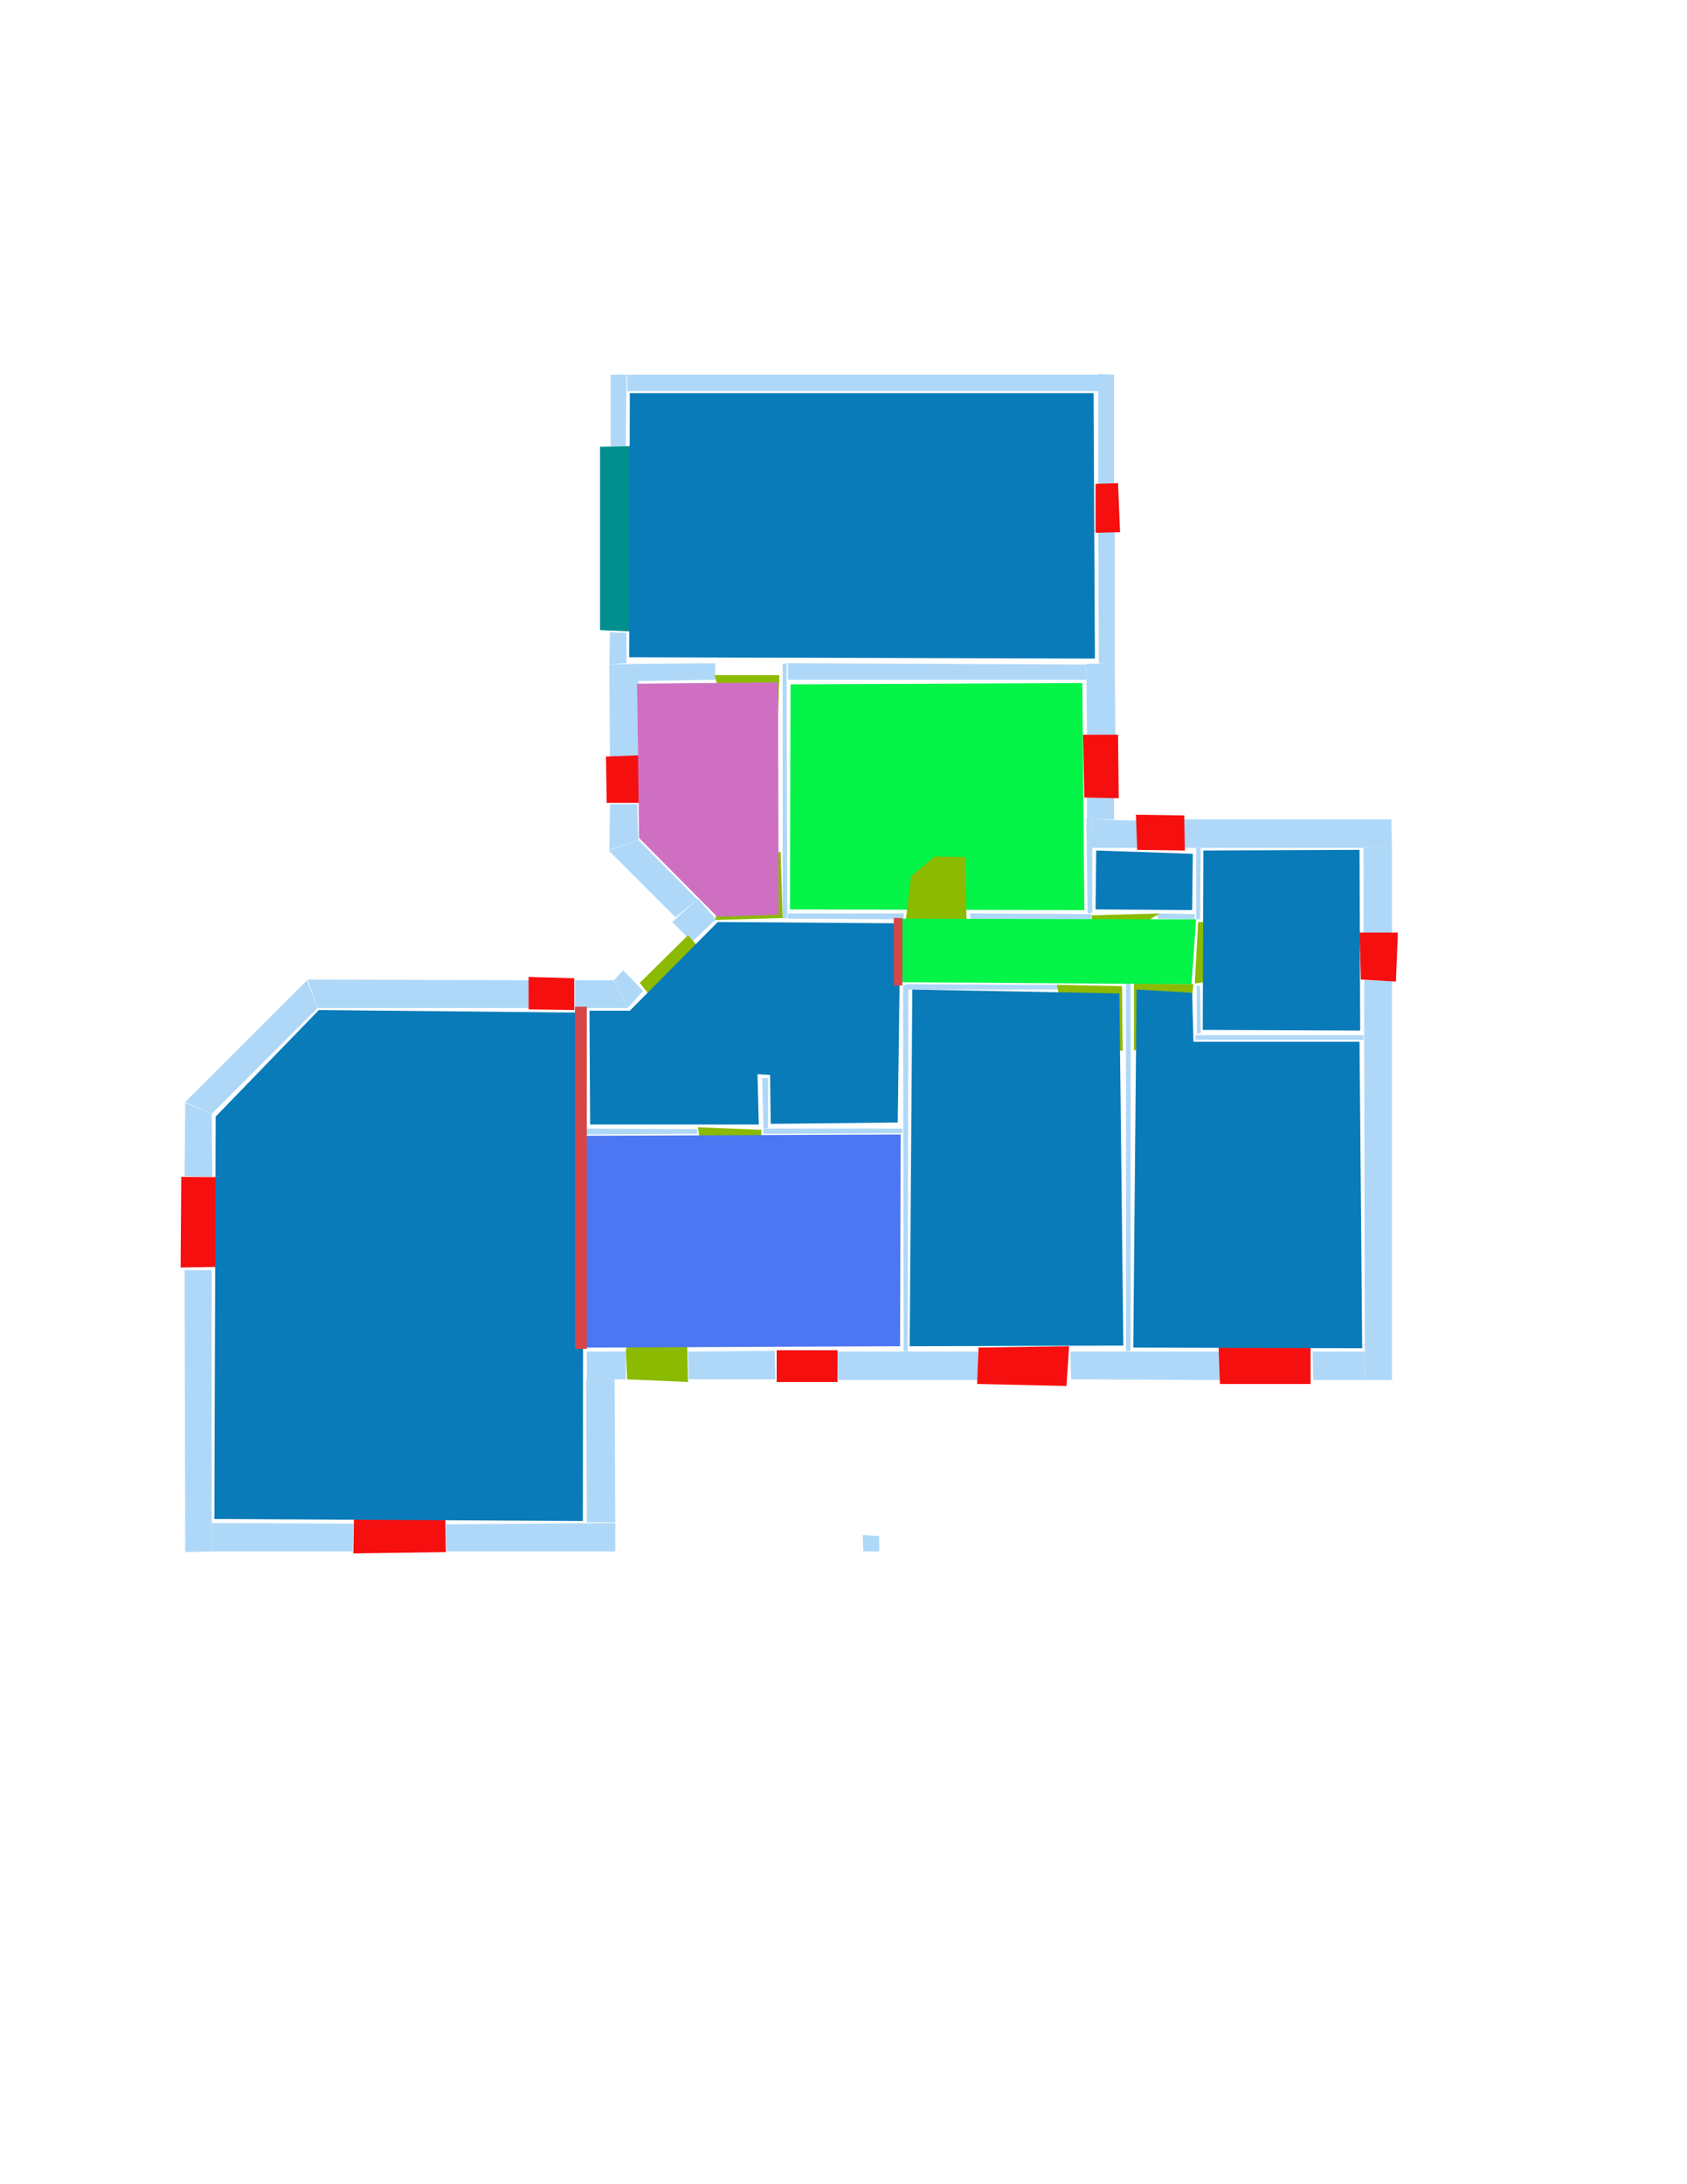 <ns0:svg xmlns:ns0="http://www.w3.org/2000/svg" version="1.1" width="2550" height="3300">
<ns0:width>2479</ns0:width>
<ns0:height>3508</ns0:height>
<ns0:nclasslabel>50</ns0:nclasslabel>
<ns0:nclassappear>6</ns0:nclassappear>
<ns0:class>Bidet-1</ns0:class>
<ns0:class>Bidet-2</ns0:class>
<ns0:class>Bidet-3</ns0:class>
<ns0:class>Bidet-4</ns0:class>
<ns0:class>Door</ns0:class>
<ns0:class>Door-1</ns0:class>
<ns0:class>Door-23</ns0:class>
<ns0:class>Oven-1</ns0:class>
<ns0:class>Oven-2</ns0:class>
<ns0:class>Oven-3</ns0:class>
<ns0:class>Oven-4</ns0:class>
<ns0:class>Parking</ns0:class>
<ns0:class>Roof</ns0:class>
<ns0:class>Room</ns0:class>
<ns0:class>Separation</ns0:class>
<ns0:class>Sink-1</ns0:class>
<ns0:class>Sink-11</ns0:class>
<ns0:class>Sink-12</ns0:class>
<ns0:class>Sink-13</ns0:class>
<ns0:class>Sink-14</ns0:class>
<ns0:class>Sink-2</ns0:class>
<ns0:class>Sink-3</ns0:class>
<ns0:class>Sink-4</ns0:class>
<ns0:class>Sink-5</ns0:class>
<ns0:class>Sink-6</ns0:class>
<ns0:class>Sofa-1</ns0:class>
<ns0:class>Sofa-3</ns0:class>
<ns0:class>Sofa-4</ns0:class>
<ns0:class>Sofa-5</ns0:class>
<ns0:class>Sofa-6</ns0:class>
<ns0:class>Sofa-7</ns0:class>
<ns0:class>Sofa-8</ns0:class>
<ns0:class>Sofa-9</ns0:class>
<ns0:class>Stairs-1</ns0:class>
<ns0:class>Table-1</ns0:class>
<ns0:class>Table-2</ns0:class>
<ns0:class>Table-3</ns0:class>
<ns0:class>Table-4</ns0:class>
<ns0:class>Table-5</ns0:class>
<ns0:class>Table-6</ns0:class>
<ns0:class>Table-7</ns0:class>
<ns0:class>Text</ns0:class>
<ns0:class>Tub-1</ns0:class>
<ns0:class>Tub-3</ns0:class>
<ns0:class>TV-1</ns0:class>
<ns0:class>TV-2</ns0:class>
<ns0:class>Wall</ns0:class>
<ns0:class>Wall-1</ns0:class>
<ns0:class>Wallieee</ns0:class>
<ns0:class>Window</ns0:class>
<ns0:polygon class="Wall" fill="#AFD8F8" id="0" transcription="" points="948,566 1661,566 1668,591 948,591 " />
<ns0:polygon class="Wall" fill="#AFD8F8" id="1" transcription="" points="280,2345 320,2344 320,1919 279,1919 " />
<ns0:polygon class="Wall" fill="#AFD8F8" id="2" transcription="" points="887,2042 946,2042 946,2084 887,2084 " />
<ns0:polygon class="Wall" fill="#AFD8F8" id="3" transcription="" points="674,2303 930,2301 930,2344 675,2344 " />
<ns0:polygon class="Wall" fill="#AFD8F8" id="4" transcription="" points="1660,802 1685,803 1685,1003 1661,1002 " />
<ns0:polygon class="Wall" fill="#AFD8F8" id="5" transcription="" points="1642,1027 1642,1004 1191,1002 1191,1027 " />
<ns0:polygon class="Wall" fill="#AFD8F8" id="6" transcription="" points="1643,1110 1686,1111 1685,1002 1642,1003 " />
<ns0:polygon class="Wall" fill="#AFD8F8" id="7" transcription="" points="965,1003 1081,1002 1081,1027 964,1029 " />
<ns0:polygon class="Wall" fill="#AFD8F8" id="8" transcription="" points="964,1145 922,1146 921,1004 965,1003 " />
<ns0:polygon class="Wall" fill="#AFD8F8" id="9" transcription="" points="922,955 947,956 947,1002 921,1004 " />
<ns0:polygon class="Wall" fill="#AFD8F8" id="10" transcription="" points="1660,732 1684,732 1684,566 1660,565 " />
<ns0:polygon class="Wall" fill="#AFD8F8" id="11" transcription="" points="1684,1238 1643,1238 1643,1205 1684,1205 " />
<ns0:polygon class="Wall" fill="#AFD8F8" id="12" transcription="" points="1721,1240 1720,1281 1650,1281 1651,1238 " />
<ns0:polygon class="Wall" fill="#AFD8F8" id="13" transcription="" points="1644,1380 1651,1379 1651,1237 1642,1237 " />
<ns0:polygon class="Wall" fill="#AFD8F8" id="14" transcription="" points="1191,1380 1191,1388 1366,1389 1366,1380 " />
<ns0:polygon class="Wall" fill="#AFD8F8" id="15" transcription="" points="1466,1380 1467,1389 1649,1389 1650,1381 " />
<ns0:polygon class="Wall" fill="#AFD8F8" id="16" transcription="" points="1618,2042 1619,2084 1845,2085 1844,2042 " />
<ns0:polygon class="Wall" fill="#AFD8F8" id="17" transcription="" points="1478,2085 1478,2042 1265,2042 1267,2085 " />
<ns0:polygon class="Wall" fill="#AFD8F8" id="18" transcription="" points="1040,2042 1041,2084 1172,2084 1171,2041 " />
<ns0:polygon class="Wall" fill="#AFD8F8" id="19" transcription="" points="887,2300 930,2300 929,2084 886,2084 " />
<ns0:polygon class="Wall" fill="#AFD8F8" id="20" transcription="" points="320,2301 320,2344 533,2344 534,2302 " />
<ns0:polygon class="Wall" fill="#AFD8F8" id="21" transcription="" points="320,1683 280,1666 279,1777 321,1778 " />
<ns0:polygon class="Wall" fill="#AFD8F8" id="22" transcription="" points="464,1481 480,1523 320,1683 280,1665 " />
<ns0:polygon class="Wall" fill="#AFD8F8" id="23" transcription="" points="799,1523 800,1481 465,1480 480,1523 " />
<ns0:polygon class="Wall" fill="#AFD8F8" id="24" transcription="" points="928,1481 949,1523 972,1497 942,1466 " />
<ns0:polygon class="Wall" fill="#AFD8F8" id="25" transcription="" points="869,1481 928,1481 949,1523 869,1523 " />
<ns0:polygon class="Wall" fill="#AFD8F8" id="26" transcription="" points="1016,1393 1046,1423 1082,1389 1055,1358 " />
<ns0:polygon class="Wall" fill="#AFD8F8" id="27" transcription="" points="920,1285 965,1269 1054,1359 1021,1386 " />
<ns0:polygon class="Wall" fill="#AFD8F8" id="28" transcription="" points="922,1215 963,1215 965,1269 921,1284 " />
<ns0:polygon class="Wall" fill="#AFD8F8" id="29" transcription="" points="923,566 947,566 946,674 923,674 " />
<ns0:polygon class="Wall" fill="#AFD8F8" id="30" transcription="" points="1702,1486 1709,1486 1709,2041 1702,2041 " />
<ns0:polygon class="Wall" fill="#AFD8F8" id="31" transcription="" points="1373,1487 1373,1495 1602,1495 1601,1488 " />
<ns0:polygon class="Wall" fill="#AFD8F8" id="32" transcription="" points="1373,1486 1365,1489 1366,2041 1372,2042 " />
<ns0:polygon class="Wall" fill="#AFD8F8" id="33" transcription="" points="1152,1629 1161,1629 1161,1704 1154,1705 " />
<ns0:polygon class="Wall" fill="#AFD8F8" id="34" transcription="" points="1154,1705 1154,1713 1364,1712 1364,1705 " />
<ns0:polygon class="Wall" fill="#AFD8F8" id="35" transcription="" points="1054,1706 1054,1713 886,1714 887,1705 " />
<ns0:polygon class="Wall" fill="#AFD8F8" id="36" transcription="" points="1984,2042 1985,2085 2063,2085 2063,2042 " />
<ns0:polygon class="Wall" fill="#AFD8F8" id="37" transcription="" points="2062,1481 2104,1482 2104,2085 2063,2085 2062,1563 " />
<ns0:polygon class="Wall" fill="#AFD8F8" id="38" transcription="" points="2061,1281 2104,1281 2104,1411 2061,1411 " />
<ns0:polygon class="Wall" fill="#AFD8F8" id="39" transcription="" points="1790,1238 1790,1281 1823,1281 2104,1281 2103,1238 " />
<ns0:polygon class="Wall" fill="#AFD8F8" id="40" transcription="" points="1809,1562 1815,1561 1814,1490 1809,1489 " />
<ns0:polygon class="Wall" fill="#AFD8F8" id="41" transcription="" points="2061,1564 2061,1571 1807,1571 1807,1564 " />
<ns0:polygon class="Wall" fill="#AFD8F8" id="42" transcription="" points="1749,1380 1750,1388 1806,1389 1806,1381 " />
<ns0:polygon class="Wall" fill="#AFD8F8" id="43" transcription="" points="1815,1281 1808,1281 1808,1389 1814,1389 " />
<ns0:polygon class="Wall" fill="#AFD8F8" id="44" transcription="" points="1183,1003 1189,1002 1190,1387 1183,1388 " />
<ns0:polygon class="Window" fill="#f60f0f" id="45" transcription="" points="1656,731 1690,730 1693,804 1656,805 " />
<ns0:polygon class="Window" fill="#f60f0f" id="46" transcription="" points="1637,1110 1690,1110 1691,1206 1639,1205 " />
<ns0:polygon class="Window" fill="#f60f0f" id="47" transcription="" points="1717,1231 1719,1284 1791,1285 1790,1232 " />
<ns0:polygon class="Window" fill="#f60f0f" id="48" transcription="" points="2113,1409 2110,1483 2057,1480 2055,1409 " />
<ns0:polygon class="Window" fill="#f60f0f" id="49" transcription="" points="1842,2036 1844,2091 1981,2091 1981,2036 " />
<ns0:polygon class="Window" fill="#f60f0f" id="50" transcription="" points="1479,2036 1477,2091 1612,2094 1616,2034 " />
<ns0:polygon class="Wall" fill="#AFD8F8" id="51" transcription="" points="1304,2319 1305,2344 1329,2344 1329,2321 " />
<ns0:polygon class="Window" fill="#f60f0f" id="52" transcription="" points="1174,2040 1174,2088 1266,2088 1266,2040 " />
<ns0:polygon class="Door" fill="#8BBA00" id="53" transcription="" points="1037,1954 1040,2088 948,2084 946,2040 955,1999 989,1961 " />
<ns0:polygon class="Window" fill="#f60f0f" id="54" transcription="" points="536,2232 534,2347 674,2345 672,2231 624,2235 603,2277 571,2233 " />
<ns0:polygon class="Window" fill="#f60f0f" id="55" transcription="" points="390,1913 273,1915 274,1778 392,1779 389,1820 344,1847 382,1869 " />
<ns0:polygon class="Window" fill="#f60f0f" id="56" transcription="" points="799,1476 868,1478 868,1526 799,1525 " />
<ns0:polygon class="Door" fill="#8BBA00" id="57" transcription="" points="1111,1493 1040,1413 967,1485 999,1525 1071,1523 " />
<ns0:polygon class="Window" fill="#f60f0f" id="58" transcription="" points="969,1141 916,1143 917,1213 968,1213 " />
<ns0:polygon class="Parking" fill="#008E8E" id="59" transcription="" points="907,675 953,674 954,954 907,952 " />
<ns0:polygon class="Room" fill="#097bb9" id="60" transcription="" points="952,594 951,993 1655,995 1653,594 " />
<ns0:polygon class="Door" fill="#8BBA00" id="61" transcription="" points="1175,1118 1178,1020 1080,1020 1096,1077 1132,1107 " />
<ns0:polygon class="Door" fill="#8BBA00" id="62" transcription="" points="1180,1287 1183,1387 1081,1390 1096,1324 1123,1302 " />
<ns0:polygon class="livingRoom" fill="#04f448" id="63" transcription="" points="1195,1034 1194,1374 1639,1375 1636,1032 " />
<ns0:polygon class="Door" fill="#8BBA00" id="64" transcription="" points="1459,1295 1461,1391 1369,1391 1377,1324 1413,1294 " />
<ns0:polygon class="Door" fill="#8BBA00" id="65" transcription="" points="1652,1412 1650,1383 1753,1380 1665,1434 " />
<ns0:polygon class="Door" fill="#8BBA00" id="66" transcription="" points="1901,1394 1811,1393 1806,1486 1859,1478 1896,1439 " />
<ns0:polygon class="Door" fill="#8BBA00" id="67" transcription="" points="1714,1587 1714,1486 1804,1487 1797,1545 1754,1578 " />
<ns0:polygon class="Door" fill="#8BBA00" id="68" transcription="" points="1697,1588 1696,1490 1598,1488 1605,1533 1654,1578 " />
<ns0:polygon class="Door" fill="#8BBA00" id="69" transcription="" points="1146,1800 1151,1707 1055,1703 1061,1746 1099,1792 " />
<ns0:polygon class="Room" fill="#097bb9" id="70" transcription="" points="1657,1285 1656,1374 1802,1375 1803,1290 " />
<ns0:polygon class="Room" fill="#097bb9" id="71" transcription="" points="2055,1284 2056,1557 1818,1556 1819,1285 " />
<ns0:polygon class="Room" fill="#097bb9" id="72" transcription="" points="1713,2036 2059,2037 2055,1574 1804,1574 1802,1500 1718,1495 " />
<ns0:polygon class="Room" fill="#097bb9" id="73" transcription="" points="1379,1495 1375,2034 1698,2033 1692,1501 " />
<ns0:polygon class="livingRoom" fill="#04f448" id="74" transcription="" points="1361,1388 1808,1389 1801,1487 1364,1484 " />
<ns0:polygon class="Room" fill="#097bb9" id="75" transcription="" points="1361,1395 1357,1696 1165,1698 1164,1624 1145,1623 1147,1699 892,1699 891,1527 952,1527 1085,1393 " />
<ns0:polygon class="kitchen" fill="#4c76f2" id="76" transcription="" points="1361.5,1714 1360.5,2034 885.5,2036 884.5,1716 " />
<ns0:polygon class="Room" fill="#097bb9" id="77" transcription="" points="482,1526 326,1687 324,2295 881,2298 882,1530 " />
<ns0:polygon class="bathRoom" fill="#cf6fc2" id="78" transcription="" points="963,1033 966,1266 1084,1385 1177,1382 1176,1031 " />
<ns0:polygon class="Separation" fill="#D64646" id="79" transcription="" points="869,1521 887,1521 887,2038 869,2038 " />
<ns0:polygon class="Separation" fill="#D64646" id="80" transcription="" points="1351,1387 1364,1387 1364,1489 1351,1489 " />
<ns0:relation type="incident" objects="8,58" />
<ns0:relation type="incident" objects="58,28" />
<ns0:relation type="incident" objects="28,27" />
<ns0:relation type="incident" objects="27,26" />
<ns0:relation type="incident" objects="26,57" />
<ns0:relation type="incident" objects="57,24" />
<ns0:relation type="incident" objects="24,25" />
<ns0:relation type="incident" objects="25,56" />
<ns0:relation type="incident" objects="56,23" />
<ns0:relation type="incident" objects="23,22" />
<ns0:relation type="incident" objects="22,21" />
<ns0:relation type="incident" objects="55,21" />
<ns0:relation type="incident" objects="55,1" />
<ns0:relation type="incident" objects="1,20" />
<ns0:relation type="incident" objects="20,54" />
<ns0:relation type="incident" objects="54,3" />
<ns0:relation type="incident" objects="3,19" />
<ns0:relation type="incident" objects="19,2" />
<ns0:relation type="incident" objects="2,53" />
<ns0:relation type="incident" objects="53,18" />
<ns0:relation type="incident" objects="18,52" />
<ns0:relation type="incident" objects="52,17" />
<ns0:relation type="incident" objects="50,17" />
<ns0:relation type="incident" objects="50,16" />
<ns0:relation type="incident" objects="16,49" />
<ns0:relation type="incident" objects="49,36" />
<ns0:relation type="incident" objects="37,36" />
<ns0:relation type="incident" objects="37,48" />
<ns0:relation type="incident" objects="48,38" />
<ns0:relation type="incident" objects="38,39" />
<ns0:relation type="incident" objects="39,47" />
<ns0:relation type="incident" objects="47,12" />
<ns0:relation type="incident" objects="12,11" />
<ns0:relation type="incident" objects="11,46" />
<ns0:relation type="incident" objects="46,6" />
<ns0:relation type="incident" objects="6,4" />
<ns0:relation type="incident" objects="4,45" />
<ns0:relation type="incident" objects="45,10" />
<ns0:relation type="incident" objects="10,0" />
<ns0:relation type="incident" objects="0,29" />
<ns0:relation type="incident" objects="29,59" />
<ns0:relation type="incident" objects="59,9" />
<ns0:relation type="incident" objects="9,8" />
<ns0:relation type="incident" objects="8,7" />
<ns0:relation type="incident" objects="7,61" />
<ns0:relation type="incident" objects="61,5" />
<ns0:relation type="incident" objects="44,61" />
<ns0:relation type="incident" objects="44,5" />
<ns0:relation type="incident" objects="26,62" />
<ns0:relation type="incident" objects="62,44" />
<ns0:relation type="incident" objects="44,14" />
<ns0:relation type="incident" objects="14,62" />
<ns0:relation type="incident" objects="14,64" />
<ns0:relation type="incident" objects="64,15" />
<ns0:relation type="incident" objects="15,13" />
<ns0:relation type="incident" objects="13,12" />
<ns0:relation type="incident" objects="13,11" />
<ns0:relation type="incident" objects="5,6" />
<ns0:relation type="incident" objects="39,43" />
<ns0:relation type="incident" objects="43,42" />
<ns0:relation type="incident" objects="42,65" />
<ns0:relation type="incident" objects="65,15" />
<ns0:relation type="incident" objects="65,13" />
<ns0:relation type="incident" objects="43,66" />
<ns0:relation type="incident" objects="66,40" />
<ns0:relation type="incident" objects="40,41" />
<ns0:relation type="incident" objects="37,41" />
<ns0:relation type="incident" objects="40,67" />
<ns0:relation type="incident" objects="67,30" />
<ns0:relation type="incident" objects="30,68" />
<ns0:relation type="incident" objects="68,31" />
<ns0:relation type="incident" objects="31,32" />
<ns0:relation type="incident" objects="30,16" />
<ns0:relation type="incident" objects="32,17" />
<ns0:relation type="incident" objects="32,34" />
<ns0:relation type="incident" objects="34,33" />
<ns0:relation type="incident" objects="34,69" />
<ns0:relation type="incident" objects="69,33" />
<ns0:relation type="incident" objects="69,35" />
<ns0:relation type="neighbour" objects="77,76" />
<ns0:relation type="neighbour" objects="76,75" />
<ns0:relation type="neighbour" objects="75,77" />
<ns0:relation type="neighbour" objects="75,73" />
<ns0:relation type="neighbour" objects="73,76" />
<ns0:relation type="neighbour" objects="73,72" />
<ns0:relation type="neighbour" objects="72,71" />
<ns0:relation type="neighbour" objects="71,74" />
<ns0:relation type="neighbour" objects="74,72" />
<ns0:relation type="neighbour" objects="73,74" />
<ns0:relation type="neighbour" objects="74,75" />
<ns0:relation type="neighbour" objects="75,78" />
<ns0:relation type="neighbour" objects="78,63" />
<ns0:relation type="neighbour" objects="63,74" />
<ns0:relation type="neighbour" objects="63,75" />
<ns0:relation type="neighbour" objects="63,60" />
<ns0:relation type="neighbour" objects="60,78" />
<ns0:relation type="neighbour" objects="74,70" />
<ns0:relation type="neighbour" objects="70,71" />
<ns0:relation type="neighbour" objects="70,63" />
<ns0:relation type="access" objects="78,61,60" />
<ns0:relation type="access" objects="75,62,78" />
<ns0:relation type="access" objects="74,64,63" />
<ns0:relation type="access" objects="74,65,70" />
<ns0:relation type="access" objects="74,66,71" />
<ns0:relation type="access" objects="74,67,72" />
<ns0:relation type="access" objects="74,68,73" />
<ns0:relation type="access" objects="75,57,75" />
<ns0:relation type="access" objects="76,69,75" />
<ns0:relation type="access" objects="76,53,76" />
<ns0:relation type="incident" objects="25,79" />
<ns0:relation type="incident" objects="79,2" />
<ns0:relation type="incident" objects="79,56" />
<ns0:relation type="incident" objects="80,32" />
<ns0:relation type="incident" objects="80,31" />
<ns0:relation type="incident" objects="14,80" />
<ns0:relation type="outerP" objects="0,10,45,4,6,46,11,12,47,39,38,48,37,36,49,16,50,17,52,18,53,2,19,3,54,20,1,55,21,22,23,56,25,24,57,26,27,28,58,8,9,59,29" />
<ns0:relation type="surround" objects="0,10,45,4,5,61,7,9,59,29,0,60" />
<ns0:relation type="surround" objects="7,61,44,62,26,27,28,58,8,7,78" />
<ns0:relation type="surround" objects="5,6,46,11,13,15,64,14,44,5,63" />
<ns0:relation type="surround" objects="24,57,26,62,14,80,32,34,69,35,79,25,24,75" />
<ns0:relation type="surround" objects="23,56,79,19,3,54,20,1,55,21,22,23,77" />
<ns0:relation type="surround" objects="35,69,34,32,17,52,18,53,2,79,35,76" />
<ns0:relation type="surround" objects="64,15,65,42,66,40,67,30,68,31,80,64,74" />
<ns0:relation type="surround" objects="12,47,43,42,65,13,12,70" />
<ns0:relation type="surround" objects="31,68,30,16,50,17,32,31,73" />
<ns0:relation type="surround" objects="39,38,48,37,41,40,66,43,39,71" />
<ns0:relation type="surround" objects="67,40,41,37,36,49,16,30,67,72" />
<ns0:relation type="access" objects="77,79,76" />
<ns0:relation type="access" objects="77,79,75" />
<ns0:relation type="access" objects="75,80,74" />
</ns0:svg>